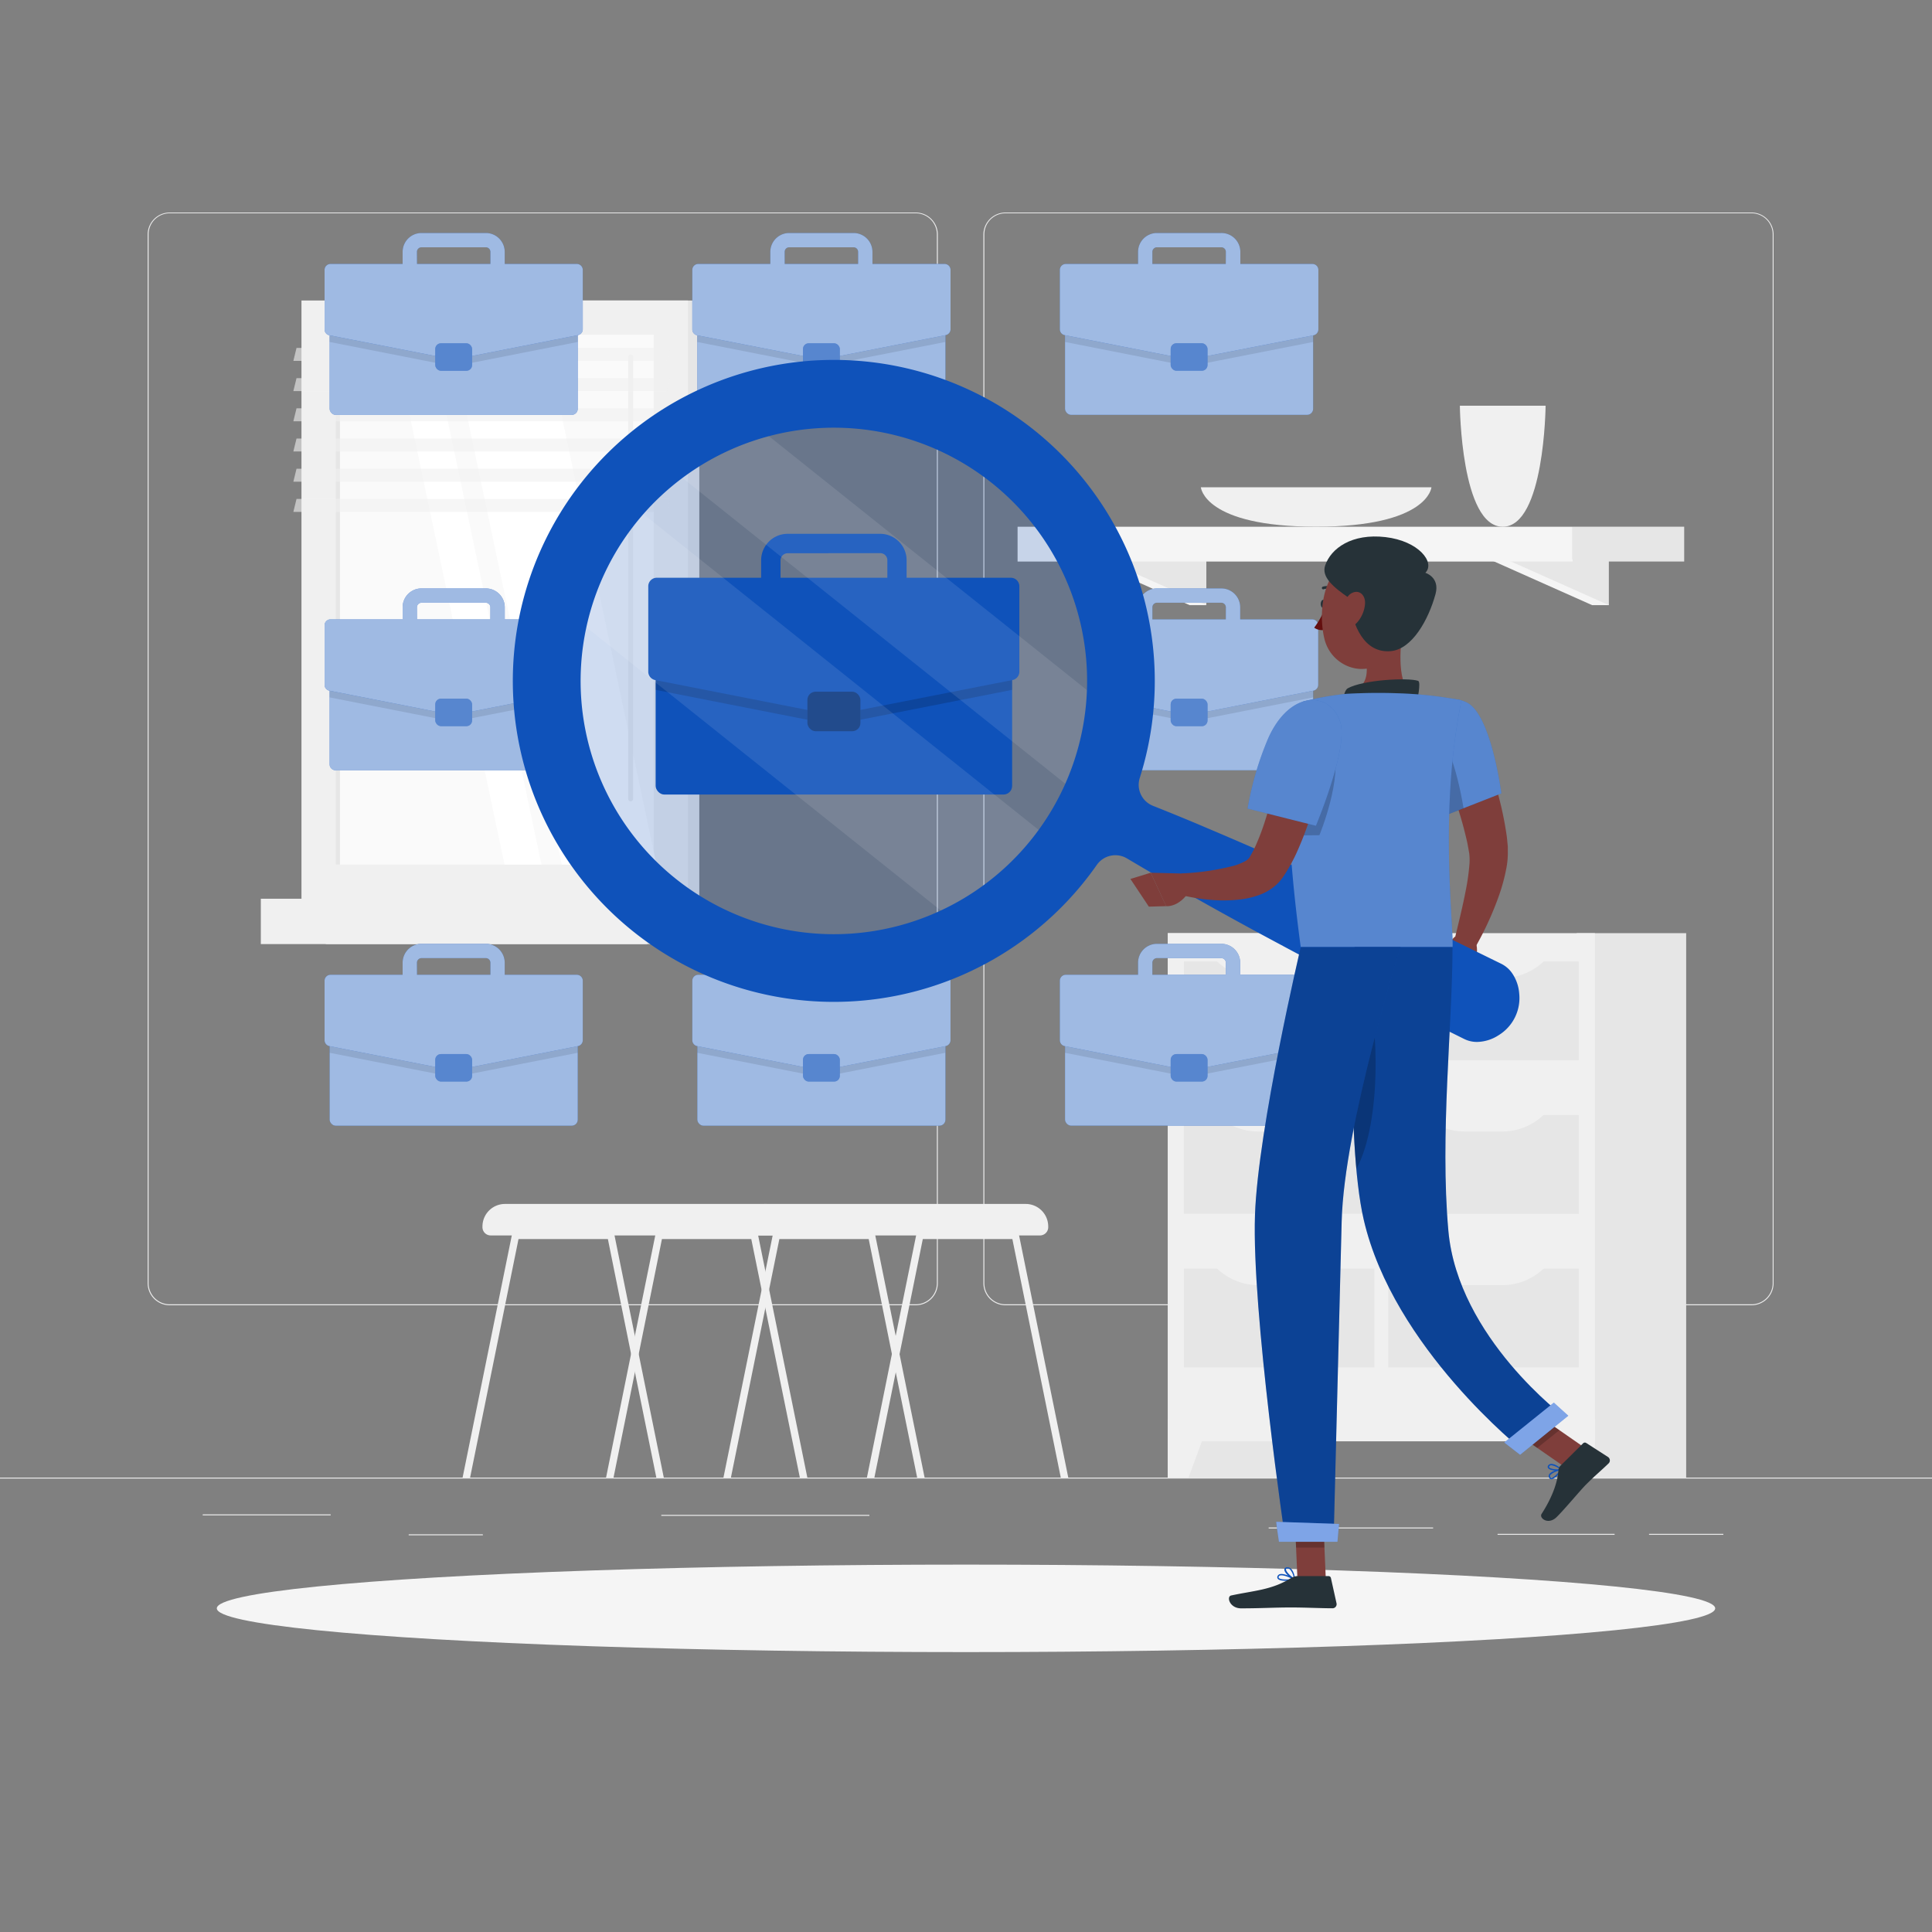 <svg xmlns="http://www.w3.org/2000/svg" viewBox="0 0 500 500"><rect x="0" y="0" width="500" height="500" fill="#808080" stroke="none"/><g id="freepik--background-complete--inject-161"><rect y="382.4" width="500" height="0.25" style="fill:#ebebeb"></rect><rect x="52.46" y="391.92" width="33.12" height="0.25" style="fill:#ebebeb"></rect><rect x="171.14" y="392.05" width="53.86" height="0.25" style="fill:#ebebeb"></rect><rect x="105.77" y="397.08" width="19.19" height="0.25" style="fill:#ebebeb"></rect><rect x="426.77" y="396.96" width="19.23" height="0.25" style="fill:#ebebeb"></rect><rect x="387.57" y="396.96" width="30.29" height="0.25" style="fill:#ebebeb"></rect><rect x="328.33" y="395.31" width="42.56" height="0.25" style="fill:#ebebeb"></rect><path d="M237,337.8H43.91a5.71,5.71,0,0,1-5.7-5.71V60.66A5.71,5.71,0,0,1,43.91,55H237a5.71,5.71,0,0,1,5.71,5.71V332.09A5.71,5.71,0,0,1,237,337.8ZM43.91,55.2a5.46,5.46,0,0,0-5.45,5.46V332.09a5.46,5.46,0,0,0,5.45,5.46H237a5.47,5.47,0,0,0,5.46-5.46V60.66A5.47,5.47,0,0,0,237,55.2Z" style="fill:#ebebeb"></path><path d="M453.31,337.8H260.21a5.72,5.72,0,0,1-5.71-5.71V60.66A5.72,5.72,0,0,1,260.21,55h193.1A5.71,5.71,0,0,1,459,60.66V332.09A5.71,5.71,0,0,1,453.31,337.8ZM260.21,55.2a5.47,5.47,0,0,0-5.46,5.46V332.09a5.47,5.47,0,0,0,5.46,5.46h193.1a5.47,5.47,0,0,0,5.46-5.46V60.66a5.47,5.47,0,0,0-5.46-5.46Z" style="fill:#ebebeb"></path><rect x="302.21" y="241.5" width="28.32" height="140.9" transform="translate(632.75 623.9) rotate(180)" style="fill:#e6e6e6"></rect><polygon points="307.59 382.4 302.21 382.4 302.21 367.1 313.23 367.1 307.59 382.4" style="fill:#f0f0f0"></polygon><rect x="408.06" y="241.5" width="28.32" height="140.9" transform="translate(844.44 623.9) rotate(180)" style="fill:#e6e6e6"></rect><rect x="302.21" y="241.5" width="110.54" height="131.51" transform="translate(714.97 614.51) rotate(180)" style="fill:#f0f0f0"></rect><rect x="318.25" y="316.45" width="25.57" height="49.29" transform="translate(-10.06 672.13) rotate(-90)" style="fill:#e6e6e6"></rect><rect x="371.15" y="316.45" width="25.57" height="49.29" transform="translate(42.84 725.03) rotate(-90)" style="fill:#e6e6e6"></rect><path d="M379.06,332.59h9.75a15.4,15.4,0,0,0,11.2-4.82H367.86A15.4,15.4,0,0,0,379.06,332.59Z" style="fill:#f0f0f0"></path><path d="M325.66,332.59h9.75a15.4,15.4,0,0,0,11.2-4.82H314.46A15.4,15.4,0,0,0,325.66,332.59Z" style="fill:#f0f0f0"></path><rect x="318.25" y="276.7" width="25.57" height="49.29" transform="translate(29.68 632.38) rotate(-90)" style="fill:#e6e6e6"></rect><rect x="371.15" y="276.7" width="25.57" height="49.29" transform="translate(82.59 685.29) rotate(-90)" style="fill:#e6e6e6"></rect><path d="M379.06,292.84h9.75A15.43,15.43,0,0,0,400,288H367.86A15.43,15.43,0,0,0,379.06,292.84Z" style="fill:#f0f0f0"></path><path d="M325.66,292.84h9.75a15.43,15.43,0,0,0,11.2-4.81H314.46A15.43,15.43,0,0,0,325.66,292.84Z" style="fill:#f0f0f0"></path><rect x="318.25" y="236.96" width="25.57" height="49.29" transform="translate(69.43 592.64) rotate(-90)" style="fill:#e6e6e6"></rect><rect x="371.15" y="236.96" width="25.57" height="49.29" transform="translate(122.33 645.54) rotate(-90)" style="fill:#e6e6e6"></rect><path d="M379.06,253.1h9.75a15.4,15.4,0,0,0,11.2-4.82H367.86A15.4,15.4,0,0,0,379.06,253.1Z" style="fill:#f0f0f0"></path><path d="M325.66,253.1h9.75a15.4,15.4,0,0,0,11.2-4.82H314.46A15.4,15.4,0,0,0,325.66,253.1Z" style="fill:#f0f0f0"></path><polygon points="407.38 382.4 412.76 382.4 412.76 367.1 401.74 367.1 407.38 382.4" style="fill:#f0f0f0"></polygon><polygon points="412.04 144.77 416.37 156.61 412.04 156.61 385.47 144.77 412.04 144.77" style="fill:#f5f5f5"></polygon><polygon points="416.37 144.77 416.37 156.61 389.81 144.77 416.37 144.77" style="fill:#e6e6e6"></polygon><polygon points="307.87 144.77 312.2 156.61 307.87 156.61 281.31 144.77 307.87 144.77" style="fill:#f5f5f5"></polygon><polygon points="312.2 144.77 312.2 156.61 285.64 144.77 312.2 144.77" style="fill:#e6e6e6"></polygon><rect x="406.98" y="136.31" width="28.89" height="9.01" style="fill:#e6e6e6"></rect><rect x="263.35" y="136.31" width="143.63" height="9.01" transform="translate(670.33 281.64) rotate(180)" style="fill:#f5f5f5"></rect><path d="M377.81,105s.29,31.32,11.1,31.32S400,105,400,105Z" style="fill:#f0f0f0"></path><path d="M310.78,126.1s.76,10.21,29.84,10.21,29.84-10.21,29.84-10.21Z" style="fill:#f0f0f0"></path><path d="M224.36,382.4h1.93l5.53-27.25,1-4.78,6-29.7H262l12.53,61.73h1.94l-12.77-62.86a.94.94,0,0,0-.93-.76H238.05a.93.93,0,0,0-.92.76l-5.3,26.08-1,4.77Z" style="fill:#f0f0f0"></path><path d="M187.23,382.4h1.93l12.54-61.73h23.12l6,29.72,1,4.76,5.54,27.25h1.93l-6.5-32-1-4.75-5.3-26.08a1,1,0,0,0-.93-.76H200.93a.94.94,0,0,0-.93.76Z" style="fill:#f0f0f0"></path><path d="M265.46,311.58H198.19a5.83,5.83,0,0,0-5.82,5.82v.2a2.13,2.13,0,0,0,2.13,2.13h74.65a2.13,2.13,0,0,0,2.13-2.13v-.2A5.83,5.83,0,0,0,265.46,311.58Z" style="fill:#f0f0f0"></path><path d="M156.85,382.4h1.93l5.53-27.25,1-4.78,6-29.7h23.12L207,382.4h1.94l-12.77-62.86a.94.94,0,0,0-.93-.76H170.54a.93.93,0,0,0-.92.76l-5.3,26.08-1,4.77Z" style="fill:#f0f0f0"></path><path d="M119.72,382.4h1.94l12.53-61.73h23.13l6,29.72,1,4.76,5.54,27.25h1.93l-6.5-32-1-4.75L159,319.54a1,1,0,0,0-.93-.76H133.42a.94.94,0,0,0-.93.76Z" style="fill:#f0f0f0"></path><path d="M198,311.58H130.68a5.83,5.83,0,0,0-5.82,5.82v.2a2.13,2.13,0,0,0,2.13,2.13h74.66a2.12,2.12,0,0,0,2.12-2.13v-.2A5.83,5.83,0,0,0,198,311.58Z" style="fill:#f0f0f0"></path><rect x="84.33" y="77.76" width="96.65" height="154.83" transform="translate(265.31 310.36) rotate(180)" style="fill:#e6e6e6"></rect><rect x="78.02" y="77.76" width="100.01" height="154.83" transform="translate(256.05 310.36) rotate(180)" style="fill:#f0f0f0"></rect><rect x="84.33" y="232.6" width="96.65" height="11.74" transform="translate(265.31 476.93) rotate(180)" style="fill:#e6e6e6"></rect><rect x="67.49" y="232.6" width="100.01" height="11.74" transform="translate(235 476.93) rotate(180)" style="fill:#f0f0f0"></rect><rect x="59.45" y="114.02" width="137.15" height="82.33" transform="translate(283.2 27.16) rotate(90)" style="fill:#fafafa"></rect><polygon points="169.89 223.75 140.93 86.61 116.43 86.61 145.39 223.75 169.89 223.75" style="fill:#fff"></polygon><path d="M163.22,207.37a.63.63,0,0,0,.63-.63V92.36a.63.63,0,1,0-1.26,0V206.74A.63.63,0,0,0,163.22,207.37Z" style="fill:#f0f0f0"></path><polygon points="140.13 223.75 111.17 86.61 101.62 86.61 130.57 223.75 140.13 223.75" style="fill:#fff"></polygon><rect x="18.85" y="154.62" width="137.15" height="1.12" transform="translate(242.6 67.76) rotate(90)" style="fill:#e6e6e6"></rect><polygon points="75.92 93.4 172.57 93.4 173.39 90.04 76.74 90.04 75.92 93.4" style="fill:#f0f0f0;opacity:0.6"></polygon><polygon points="75.92 101.21 172.57 101.21 173.39 97.86 76.74 97.86 75.92 101.21" style="fill:#f0f0f0;opacity:0.6"></polygon><polygon points="75.92 109.03 172.57 109.03 173.39 105.67 76.74 105.67 75.92 109.03" style="fill:#f0f0f0;opacity:0.6"></polygon><polygon points="75.92 116.84 172.57 116.84 173.39 113.49 76.74 113.49 75.92 116.84" style="fill:#f0f0f0;opacity:0.6"></polygon><polygon points="75.92 124.66 172.57 124.66 173.39 121.31 76.74 121.31 75.92 124.66" style="fill:#f0f0f0;opacity:0.6"></polygon><polygon points="75.92 132.48 172.57 132.48 173.39 129.12 76.74 129.12 75.92 132.48" style="fill:#f0f0f0;opacity:0.6"></polygon></g><g id="freepik--Shadow--inject-161"><ellipse id="freepik--path--inject-161" cx="250" cy="416.24" rx="193.89" ry="11.32" style="fill:#f5f5f5"></ellipse></g><g id="freepik--Briefcases--inject-161"><rect x="180.47" y="262.73" width="64.21" height="28.6" rx="1.56" style="fill:#0F52BA"></rect><rect x="180.47" y="262.73" width="64.21" height="28.6" rx="1.56" style="fill:#fff;opacity:0.6"></rect><path d="M243.11,262.73H182a1.56,1.56,0,0,0-1.56,1.56v8.17l31.8,6.26a1.47,1.47,0,0,0,.59,0l31.81-6.26v-8.17A1.56,1.56,0,0,0,243.11,262.73Z" style="opacity:0.1"></path><path d="M244.45,252.27H225.79v-3.13a4.89,4.89,0,0,0-4.88-4.88H204.24a4.89,4.89,0,0,0-4.88,4.88v3.13H180.71a1.54,1.54,0,0,0-1.54,1.54v15.41a1.55,1.55,0,0,0,1.24,1.51L212.28,277a1.94,1.94,0,0,0,.59,0l31.87-6.27a1.56,1.56,0,0,0,1.25-1.51V253.81A1.54,1.54,0,0,0,244.45,252.27Zm-41.38-3.13a1.19,1.19,0,0,1,1.17-1.18h16.67a1.19,1.19,0,0,1,1.17,1.18v3.13h-19Z" style="fill:#0F52BA"></path><path d="M244.45,252.27H225.79v-3.13a4.89,4.89,0,0,0-4.88-4.88H204.24a4.89,4.89,0,0,0-4.88,4.88v3.13H180.71a1.54,1.54,0,0,0-1.54,1.54v15.41a1.55,1.55,0,0,0,1.24,1.51L212.28,277a1.94,1.94,0,0,0,.59,0l31.87-6.27a1.56,1.56,0,0,0,1.25-1.51V253.81A1.54,1.54,0,0,0,244.45,252.27Zm-41.38-3.13a1.19,1.19,0,0,1,1.17-1.18h16.67a1.19,1.19,0,0,1,1.17,1.18v3.13h-19Z" style="fill:#fff;opacity:0.6"></path><rect x="207.81" y="272.79" width="9.54" height="7.12" rx="1.48" style="fill:#0F52BA"></rect><rect x="207.81" y="272.79" width="9.54" height="7.12" rx="1.48" style="fill:#fff;opacity:0.3"></rect><rect x="180.47" y="78.77" width="64.21" height="28.6" rx="1.56" style="fill:#0F52BA"></rect><rect x="180.47" y="78.77" width="64.21" height="28.6" rx="1.56" style="fill:#fff;opacity:0.6"></rect><path d="M243.11,78.77H182a1.56,1.56,0,0,0-1.56,1.56V88.5l31.8,6.26a1.47,1.47,0,0,0,.59,0l31.81-6.26V80.33A1.56,1.56,0,0,0,243.11,78.77Z" style="opacity:0.1"></path><path d="M244.45,68.31H225.79V65.18a4.89,4.89,0,0,0-4.88-4.88H204.24a4.89,4.89,0,0,0-4.88,4.88v3.13H180.71a1.54,1.54,0,0,0-1.54,1.54V85.26a1.54,1.54,0,0,0,1.24,1.51L212.28,93a1.47,1.47,0,0,0,.59,0l31.87-6.27A1.55,1.55,0,0,0,246,85.26V69.85A1.54,1.54,0,0,0,244.45,68.31Zm-41.38-3.13A1.18,1.18,0,0,1,204.24,64h16.67a1.18,1.18,0,0,1,1.17,1.17v3.13h-19Z" style="fill:#0F52BA"></path><path d="M244.45,68.31H225.79V65.18a4.89,4.89,0,0,0-4.88-4.88H204.24a4.89,4.89,0,0,0-4.88,4.88v3.13H180.71a1.54,1.54,0,0,0-1.54,1.54V85.26a1.54,1.54,0,0,0,1.24,1.51L212.28,93a1.47,1.47,0,0,0,.59,0l31.87-6.27A1.55,1.55,0,0,0,246,85.26V69.85A1.54,1.54,0,0,0,244.45,68.31Zm-41.38-3.13A1.18,1.18,0,0,1,204.24,64h16.67a1.18,1.18,0,0,1,1.17,1.17v3.13h-19Z" style="fill:#fff;opacity:0.6"></path><rect x="207.81" y="88.84" width="9.54" height="7.12" rx="1.48" style="fill:#0F52BA"></rect><rect x="207.81" y="88.84" width="9.54" height="7.12" rx="1.48" style="fill:#fff;opacity:0.3"></rect><rect x="85.31" y="262.73" width="64.21" height="28.6" rx="1.56" style="fill:#0F52BA"></rect><rect x="85.31" y="262.73" width="64.21" height="28.6" rx="1.56" style="fill:#fff;opacity:0.6"></rect><path d="M148,262.73H86.87a1.56,1.56,0,0,0-1.56,1.56v8.17l31.8,6.26a1.52,1.52,0,0,0,.6,0l31.81-6.26v-8.17A1.56,1.56,0,0,0,148,262.73Z" style="opacity:0.1"></path><path d="M149.28,252.27H130.62v-3.13a4.89,4.89,0,0,0-4.88-4.88H109.08a4.89,4.89,0,0,0-4.88,4.88v3.13H85.54A1.54,1.54,0,0,0,84,253.81v15.41a1.55,1.55,0,0,0,1.24,1.51L117.11,277a2,2,0,0,0,.6,0l31.87-6.27a1.55,1.55,0,0,0,1.24-1.51V253.81A1.54,1.54,0,0,0,149.28,252.27Zm-41.38-3.13a1.2,1.2,0,0,1,1.18-1.18h16.66a1.2,1.2,0,0,1,1.18,1.18v3.13h-19Z" style="fill:#0F52BA"></path><path d="M149.28,252.27H130.62v-3.13a4.89,4.89,0,0,0-4.88-4.88H109.08a4.89,4.89,0,0,0-4.88,4.88v3.13H85.54A1.54,1.54,0,0,0,84,253.81v15.41a1.55,1.55,0,0,0,1.24,1.51L117.11,277a2,2,0,0,0,.6,0l31.87-6.27a1.55,1.55,0,0,0,1.24-1.51V253.81A1.54,1.54,0,0,0,149.28,252.27Zm-41.38-3.13a1.2,1.2,0,0,1,1.18-1.18h16.66a1.2,1.2,0,0,1,1.18,1.18v3.13h-19Z" style="fill:#fff;opacity:0.6"></path><rect x="112.64" y="272.79" width="9.54" height="7.12" rx="1.48" style="fill:#0F52BA"></rect><rect x="112.64" y="272.79" width="9.54" height="7.12" rx="1.48" style="fill:#fff;opacity:0.3"></rect><rect x="85.31" y="78.77" width="64.21" height="28.6" rx="1.56" style="fill:#0F52BA"></rect><rect x="85.31" y="78.77" width="64.21" height="28.6" rx="1.56" style="fill:#fff;opacity:0.6"></rect><path d="M148,78.77H86.87a1.56,1.56,0,0,0-1.56,1.56V88.5l31.8,6.26a1.51,1.51,0,0,0,.6,0l31.81-6.26V80.33A1.56,1.56,0,0,0,148,78.77Z" style="opacity:0.1"></path><path d="M149.28,68.31H130.62V65.18a4.89,4.89,0,0,0-4.88-4.88H109.08a4.89,4.89,0,0,0-4.88,4.88v3.13H85.54A1.54,1.54,0,0,0,84,69.85V85.26a1.54,1.54,0,0,0,1.24,1.51L117.11,93a1.51,1.51,0,0,0,.6,0l31.87-6.27a1.54,1.54,0,0,0,1.24-1.51V69.85A1.54,1.54,0,0,0,149.28,68.31ZM107.9,65.18A1.19,1.19,0,0,1,109.08,64h16.66a1.19,1.19,0,0,1,1.18,1.17v3.13h-19Z" style="fill:#0F52BA"></path><path d="M149.28,68.31H130.62V65.18a4.89,4.89,0,0,0-4.88-4.88H109.08a4.89,4.89,0,0,0-4.88,4.88v3.13H85.54A1.54,1.54,0,0,0,84,69.85V85.26a1.54,1.54,0,0,0,1.24,1.51L117.11,93a1.51,1.51,0,0,0,.6,0l31.87-6.27a1.54,1.54,0,0,0,1.24-1.51V69.85A1.54,1.54,0,0,0,149.28,68.31ZM107.9,65.18A1.19,1.19,0,0,1,109.08,64h16.66a1.19,1.19,0,0,1,1.18,1.17v3.13h-19Z" style="fill:#fff;opacity:0.6"></path><rect x="112.64" y="88.84" width="9.54" height="7.12" rx="1.48" style="fill:#0F52BA"></rect><rect x="112.64" y="88.84" width="9.54" height="7.12" rx="1.48" style="fill:#fff;opacity:0.3"></rect><path d="M140,199.35H86.87a1.57,1.57,0,0,1-1.57-1.57V172.31a1.55,1.55,0,0,1,.13-.61,2.15,2.15,0,0,1,.14-.26,1.1,1.1,0,0,1,.2-.23,1.56,1.56,0,0,1,1.1-.46h50.29a65.58,65.58,0,0,0-.41,10.52c0,.57,0,1.14.09,1.7.07,1.05.15,2.11.27,3.16A67,67,0,0,0,140,199.35Z" style="fill:#0F52BA"></path><path d="M140,199.35H86.87a1.57,1.57,0,0,1-1.57-1.57V172.31a1.55,1.55,0,0,1,.13-.61,2.15,2.15,0,0,1,.14-.26,1.1,1.1,0,0,1,.2-.23,1.56,1.56,0,0,1,1.1-.46h50.29a65.58,65.58,0,0,0-.41,10.52c0,.57,0,1.14.09,1.7.07,1.05.15,2.11.27,3.16A67,67,0,0,0,140,199.35Z" style="fill:#fff;opacity:0.6"></path><path d="M137.16,170.75a65.58,65.58,0,0,0-.41,10.52c0,.57,0,1.14.09,1.7l-14.66,2.88-4.48.88a1.18,1.18,0,0,1-.59,0l-4.47-.87-27.33-5.38V172.3a1.69,1.69,0,0,1,.12-.6,2.15,2.15,0,0,1,.14-.26,1.1,1.1,0,0,1,.2-.23,1.56,1.56,0,0,1,1.1-.46Z" style="opacity:0.1"></path><path d="M139.25,160.29h-8.62v-3.13a4.9,4.9,0,0,0-4.89-4.88H109.08a4.88,4.88,0,0,0-4.88,4.88v3.13H85.54A1.54,1.54,0,0,0,84,161.83v15.4a1.55,1.55,0,0,0,1.25,1.52h.06l27.33,5.39,4.47.87a1.47,1.47,0,0,0,.59,0l4.48-.88,14.57-2.87a65.58,65.58,0,0,1,.41-10.52A66.34,66.34,0,0,1,139.25,160.29Zm-31.35-3.13a1.19,1.19,0,0,1,1.18-1.17h16.66a1.18,1.18,0,0,1,1.17,1.17v3.13h-19Z" style="fill:#0F52BA"></path><path d="M139.25,160.29h-8.62v-3.13a4.9,4.9,0,0,0-4.89-4.88H109.08a4.88,4.88,0,0,0-4.88,4.88v3.13H85.54A1.54,1.54,0,0,0,84,161.83v15.4a1.55,1.55,0,0,0,1.25,1.52h.06l27.33,5.39,4.47.87a1.47,1.47,0,0,0,.59,0l4.48-.88,14.57-2.87a65.58,65.58,0,0,1,.41-10.52A66.34,66.34,0,0,1,139.25,160.29Zm-31.35-3.13a1.19,1.19,0,0,1,1.18-1.17h16.66a1.18,1.18,0,0,1,1.17,1.17v3.13h-19Z" style="fill:#fff;opacity:0.6"></path><rect x="112.64" y="180.81" width="9.54" height="7.12" rx="1.48" style="fill:#0F52BA"></rect><rect x="112.64" y="180.81" width="9.54" height="7.12" rx="1.48" style="fill:#fff;opacity:0.3"></rect><rect x="275.64" y="262.73" width="64.21" height="28.6" rx="1.56" transform="translate(615.48 554.05) rotate(180)" style="fill:#0F52BA"></rect><rect x="275.64" y="262.73" width="64.21" height="28.6" rx="1.56" transform="translate(615.48 554.05) rotate(180)" style="fill:#fff;opacity:0.6"></rect><path d="M277.2,262.73h61.08a1.56,1.56,0,0,1,1.56,1.56v8.17L308,278.72a1.47,1.47,0,0,1-.59,0l-31.81-6.26v-8.17A1.56,1.56,0,0,1,277.2,262.73Z" style="opacity:0.1"></path><path d="M275.87,252.27h18.66v-3.13a4.89,4.89,0,0,1,4.88-4.88h16.67a4.89,4.89,0,0,1,4.88,4.88v3.13h18.65a1.54,1.54,0,0,1,1.54,1.54v15.41a1.55,1.55,0,0,1-1.24,1.51L308,277a2,2,0,0,1-.6,0l-31.87-6.27a1.55,1.55,0,0,1-1.24-1.51V253.81A1.54,1.54,0,0,1,275.87,252.27Zm41.38-3.13a1.19,1.19,0,0,0-1.17-1.18H299.41a1.2,1.2,0,0,0-1.18,1.18v3.13h19Z" style="fill:#0F52BA"></path><path d="M275.87,252.27h18.66v-3.13a4.89,4.89,0,0,1,4.88-4.88h16.67a4.89,4.89,0,0,1,4.88,4.88v3.13h18.65a1.54,1.54,0,0,1,1.54,1.54v15.41a1.55,1.55,0,0,1-1.24,1.51L308,277a2,2,0,0,1-.6,0l-31.87-6.27a1.55,1.55,0,0,1-1.24-1.51V253.81A1.54,1.54,0,0,1,275.87,252.27Zm41.38-3.13a1.19,1.19,0,0,0-1.17-1.18H299.41a1.2,1.2,0,0,0-1.18,1.18v3.13h19Z" style="fill:#fff;opacity:0.6"></path><rect x="302.97" y="272.79" width="9.54" height="7.12" rx="1.48" transform="translate(615.48 552.7) rotate(180)" style="fill:#0F52BA"></rect><rect x="302.97" y="272.79" width="9.54" height="7.12" rx="1.48" transform="translate(615.48 552.7) rotate(180)" style="fill:#fff;opacity:0.3"></rect><rect x="275.64" y="78.77" width="64.21" height="28.6" rx="1.56" transform="translate(615.48 186.13) rotate(180)" style="fill:#0F52BA"></rect><rect x="275.64" y="78.77" width="64.21" height="28.6" rx="1.56" transform="translate(615.48 186.13) rotate(180)" style="fill:#fff;opacity:0.6"></rect><path d="M277.2,78.77h61.08a1.56,1.56,0,0,1,1.56,1.56V88.5L308,94.76a1.47,1.47,0,0,1-.59,0L275.64,88.5V80.33A1.56,1.56,0,0,1,277.2,78.77Z" style="opacity:0.1"></path><path d="M275.87,68.31h18.66V65.18a4.89,4.89,0,0,1,4.88-4.88h16.67A4.89,4.89,0,0,1,321,65.18v3.13h18.65a1.54,1.54,0,0,1,1.54,1.54V85.26a1.54,1.54,0,0,1-1.24,1.51L308,93a1.51,1.51,0,0,1-.6,0l-31.87-6.27a1.54,1.54,0,0,1-1.24-1.51V69.85A1.54,1.54,0,0,1,275.87,68.31Zm41.38-3.13A1.18,1.18,0,0,0,316.08,64H299.41a1.19,1.19,0,0,0-1.18,1.17v3.13h19Z" style="fill:#0F52BA"></path><path d="M275.87,68.31h18.66V65.18a4.89,4.89,0,0,1,4.88-4.88h16.67A4.89,4.89,0,0,1,321,65.18v3.13h18.65a1.54,1.54,0,0,1,1.54,1.54V85.26a1.54,1.54,0,0,1-1.24,1.51L308,93a1.51,1.51,0,0,1-.6,0l-31.87-6.27a1.54,1.54,0,0,1-1.24-1.51V69.85A1.54,1.54,0,0,1,275.87,68.31Zm41.38-3.13A1.18,1.18,0,0,0,316.08,64H299.41a1.19,1.19,0,0,0-1.18,1.17v3.13h19Z" style="fill:#fff;opacity:0.6"></path><rect x="302.97" y="88.84" width="9.54" height="7.12" rx="1.48" transform="translate(615.48 184.79) rotate(-180)" style="fill:#0F52BA"></rect><rect x="302.97" y="88.84" width="9.54" height="7.12" rx="1.48" transform="translate(615.48 184.79) rotate(-180)" style="fill:#fff;opacity:0.3"></rect><path d="M285.19,199.35h53.1a1.57,1.57,0,0,0,1.56-1.57V172.31a1.55,1.55,0,0,0-.13-.61,1.3,1.3,0,0,0-.14-.26,1.1,1.1,0,0,0-.2-.23,1.54,1.54,0,0,0-1.1-.46H288a65.58,65.58,0,0,1,.41,10.52c0,.57,0,1.14-.09,1.7-.06,1.05-.15,2.11-.27,3.16A67,67,0,0,1,285.19,199.35Z" style="fill:#0F52BA"></path><path d="M285.19,199.35h53.1a1.57,1.57,0,0,0,1.56-1.57V172.31a1.55,1.55,0,0,0-.13-.61,1.3,1.3,0,0,0-.14-.26,1.1,1.1,0,0,0-.2-.23,1.54,1.54,0,0,0-1.1-.46H288a65.58,65.58,0,0,1,.41,10.52c0,.57,0,1.14-.09,1.7-.06,1.05-.15,2.11-.27,3.16A67,67,0,0,1,285.19,199.35Z" style="fill:#fff;opacity:0.6"></path><path d="M288,170.75a65.58,65.58,0,0,1,.41,10.52c0,.57,0,1.14-.09,1.7L303,185.85l4.48.88a1.18,1.18,0,0,0,.59,0l4.47-.87,27.33-5.38V172.3a1.69,1.69,0,0,0-.12-.6,1.3,1.3,0,0,0-.14-.26,1.1,1.1,0,0,0-.2-.23,1.54,1.54,0,0,0-1.1-.46Z" style="opacity:0.1"></path><path d="M285.9,160.29h8.63v-3.13a4.89,4.89,0,0,1,4.88-4.88h16.66a4.89,4.89,0,0,1,4.89,4.88v3.13h18.65a1.54,1.54,0,0,1,1.54,1.54v15.4a1.55,1.55,0,0,1-1.24,1.52h-.07l-27.33,5.39L308,185a1.47,1.47,0,0,1-.59,0l-4.48-.88-14.57-2.87a67,67,0,0,0-2.5-21Zm31.35-3.13a1.19,1.19,0,0,0-1.18-1.17H299.41a1.18,1.18,0,0,0-1.17,1.17v3.13h19Z" style="fill:#0F52BA"></path><path d="M285.9,160.29h8.63v-3.13a4.89,4.89,0,0,1,4.88-4.88h16.66a4.89,4.89,0,0,1,4.89,4.88v3.13h18.65a1.54,1.54,0,0,1,1.54,1.54v15.4a1.55,1.55,0,0,1-1.24,1.52h-.07l-27.33,5.39L308,185a1.47,1.47,0,0,1-.59,0l-4.48-.88-14.57-2.87a67,67,0,0,0-2.5-21Zm31.35-3.13a1.19,1.19,0,0,0-1.18-1.17H299.41a1.18,1.18,0,0,0-1.17,1.17v3.13h19Z" style="fill:#fff;opacity:0.6"></path><rect x="302.97" y="180.81" width="9.54" height="7.12" rx="1.48" transform="translate(615.48 368.75) rotate(180)" style="fill:#0F52BA"></rect><rect x="302.97" y="180.81" width="9.54" height="7.12" rx="1.48" transform="translate(615.48 368.75) rotate(180)" style="fill:#fff;opacity:0.3"></rect><rect x="169.68" y="164.54" width="92.26" height="41.09" rx="2.24" style="fill:#0F52BA"></rect><path d="M227.78,158H203.83a6.86,6.86,0,0,1-6.85-6.85V145a6.86,6.86,0,0,1,6.85-6.85h23.95a6.85,6.85,0,0,1,6.85,6.85v6.12A6.85,6.85,0,0,1,227.78,158Zm-23.95-14.82A1.85,1.85,0,0,0,202,145v6.12a1.85,1.85,0,0,0,1.85,1.85h23.95a1.85,1.85,0,0,0,1.85-1.85V145a1.85,1.85,0,0,0-1.85-1.85Z" style="fill:#0F52BA"></path><path d="M259.69,164.54H171.93a2.24,2.24,0,0,0-2.25,2.24v11.75l45.7,9a2,2,0,0,0,.85,0l45.71-9V166.78A2.24,2.24,0,0,0,259.69,164.54Z" style="opacity:0.2"></path><path d="M262,176l-45.79,9a2.48,2.48,0,0,1-.86,0l-45.79-9a2.22,2.22,0,0,1-1.79-2.17V151.73a2.21,2.21,0,0,1,2.21-2.21H261.6a2.21,2.21,0,0,1,2.21,2.21v22.14A2.21,2.21,0,0,1,262,176Z" style="fill:#0F52BA"></path><rect x="208.96" y="179.01" width="13.71" height="10.23" rx="2.12" style="fill:#0F52BA"></rect><rect x="208.96" y="179.01" width="13.71" height="10.23" rx="2.12" style="opacity:0.4"></rect></g><g id="freepik--Character--inject-161"><path d="M380.9,187.21c1.15,2.37,2,4.61,3,6.95s1.73,4.67,2.51,7.06a90.17,90.17,0,0,1,3.49,14.86c.1.63.15,1.31.22,2l.1,1c0,.18,0,.31,0,.52l0,.65a21,21,0,0,1-.39,4.52,48.49,48.49,0,0,1-2.11,7.6,83,83,0,0,1-6.36,13.55l-5.08-2.15c1.13-4.56,2.27-9.21,3.13-13.7a57.49,57.49,0,0,0,.89-6.51,15.18,15.18,0,0,0-.06-2.68l-.11-.63-.14-.8c-.11-.53-.18-1.06-.31-1.6a102,102,0,0,0-3.86-13c-.76-2.17-1.6-4.33-2.44-6.5s-1.77-4.35-2.63-6.35Z" style="fill:#7f3e3b"></path><path d="M376.5,242.44l-3.9,3.8,8.51,4s2.06-3.6.64-6.86Z" style="fill:#7f3e3b"></path><polygon points="369.46 251.91 376.64 254.85 381.11 250.2 372.6 246.24 369.46 251.91" style="fill:#7f3e3b"></polygon><path d="M223.81,247.81a72,72,0,1,0-79.57-63.57A72,72,0,0,0,223.81,247.81Z" style="fill:#0F52BA;opacity:0.2"></path><path d="M171.42,119.54,280.92,207c.47-1,.91-2,1.34-3a71.06,71.06,0,0,0,5.2-20.48h0L192.88,108A71.39,71.39,0,0,0,171.42,119.54Z" style="fill:#fff;opacity:0.1"></path><path d="M146.16,157.87,249.1,240.12a72,72,0,0,0,24.78-21.28L161.46,129A72,72,0,0,0,146.16,157.87Z" style="fill:#fff;opacity:0.1"></path><path d="M393.17,257.12a10.68,10.68,0,0,0-1.73-5.1,7.38,7.38,0,0,0-2.95-2.61l-6.83-3.35c-4.54-2.25-9.11-4.44-13.68-6.63s-9.17-4.34-13.75-6.51-9.2-4.28-13.83-6.35q-13.86-6.28-27.9-12.22c-4.68-2-9.37-3.92-14.1-5.8h0a5.85,5.85,0,0,1-3.43-7.22,83.07,83.07,0,1,0-11.12,22.51,5.86,5.86,0,0,1,7.83-1.67h0q6.56,3.9,13.18,7.67,13.23,7.54,26.66,14.7c4.47,2.42,9,4.75,13.45,7.12s9,4.68,13.53,7,9,4.59,13.59,6.83l6.81,3.38a7.34,7.34,0,0,0,3.87.76,10.58,10.58,0,0,0,5.09-1.73A11.27,11.27,0,0,0,393.17,257.12ZM186.8,235a65.54,65.54,0,1,1,87.77-29.76A65.53,65.53,0,0,1,186.8,235Z" style="fill:#0F52BA"></path><path d="M343.19,156.3c0,.59-.31,1.07-.7,1.07s-.7-.48-.7-1.07.31-1.08.7-1.08S343.19,155.7,343.19,156.3Z" style="fill:#263238"></path><path d="M342.93,157.37a21.16,21.16,0,0,1-2.82,5.07,3.41,3.41,0,0,0,2.83.53Z" style="fill:#630f0f"></path><path d="M345.29,153a.35.35,0,0,0,.2-.63,3.49,3.49,0,0,0-3.13-.54.35.35,0,1,0,.25.65h0a2.79,2.79,0,0,1,2.48.45A.31.31,0,0,0,345.29,153Z" style="fill:#263238"></path><path d="M363.42,160.76c-1.06,5.38-2.11,15.23,1.65,18.81,0,0-1.47,5.45-11.45,5.45-11,0-5.25-5.45-5.25-5.45,6-1.43,5.84-5.88,4.79-10Z" style="fill:#7f3e3b"></path><path d="M367,176.2c.83.27-.25,5.21-.25,5.21s-1.37,3.45-18.39,2.25c-1.31-.1-.81-4.84.44-5.53C352.83,175.93,364.32,175.32,367,176.2Z" style="fill:#263238"></path><path d="M401.57,382.81c.92-.09,2.26-1.78,2.64-2.4a.17.17,0,0,0,0-.18.16.16,0,0,0-.17-.08c-.1,0-2.52.46-3.11,1.4a.84.84,0,0,0-.1.67c.13.44.38.56.58.59Zm2.11-2.23c-.65.9-1.72,1.95-2.23,1.88-.05,0-.2,0-.29-.34a.46.46,0,0,1,.06-.39A4.71,4.71,0,0,1,403.68,380.58Z" style="fill:#0F52BA"></path><path d="M403.58,380.58a3.22,3.22,0,0,0,.53-.09.18.18,0,0,0,.12-.13.18.18,0,0,0-.06-.17c-.06-.06-1.68-1.44-2.78-1.33h0a.94.94,0,0,0-.68.36.55.55,0,0,0-.07.71C401,380.5,402.58,380.68,403.58,380.58Zm.08-.35c-1,.12-2.46-.08-2.74-.49,0,0-.08-.13.06-.31a.66.66,0,0,1,.45-.23h0A4.22,4.22,0,0,1,403.66,380.23Z" style="fill:#0F52BA"></path><path d="M332.82,409.11a13.43,13.43,0,0,0,2.26-.2.2.2,0,0,0,.14-.14.17.17,0,0,0-.09-.18c-.11-.07-2.67-1.53-3.9-1.2a.9.9,0,0,0-.55.41.66.66,0,0,0,0,.76C331,409,331.88,409.11,332.82,409.11Zm1.7-.46c-1.37.19-3.23.18-3.57-.29-.05-.06-.09-.17,0-.39a.51.51,0,0,1,.34-.24C332.08,407.52,333.62,408.19,334.52,408.65Z" style="fill:#0F52BA"></path><path d="M335,408.91a.2.2,0,0,0,.11,0,.2.2,0,0,0,.07-.16c0-.08-.21-2.06-1.14-2.83a1.33,1.33,0,0,0-1-.3c-.48.05-.61.29-.65.49-.13.83,1.63,2.42,2.51,2.82Zm-1.79-3a1,1,0,0,1,.61.23,4.15,4.15,0,0,1,1,2.26c-.91-.54-2.1-1.79-2-2.29,0,0,0-.16.34-.19Z" style="fill:#0F52BA"></path><polygon points="343.12 408.74 335.78 408.74 335.04 391.72 342.39 391.72 343.12 408.74" style="fill:#7f3e3b"></polygon><polygon points="410.63 375.03 404.9 379.62 390.32 369.5 396.06 364.91 410.63 375.03" style="fill:#7f3e3b"></polygon><path d="M403.85,379.33l5.86-5.81a.65.65,0,0,1,.8-.08l5.63,3.62a1.07,1.07,0,0,1,.15,1.68c-2.08,2-3.19,2.86-5.77,5.41-1.58,1.58-5.45,6.28-7.64,8.45s-4.63.29-3.92-.8c3.15-4.86,4.22-8.87,4.36-11.31A1.81,1.81,0,0,1,403.85,379.33Z" style="fill:#263238"></path><path d="M335.82,407.89h8a.63.63,0,0,1,.62.5l1.45,6.53a1.06,1.06,0,0,1-1.05,1.3c-2.9,0-7.08-.21-10.72-.21-4.25,0-7.92.23-12.91.23-3,0-3.85-3.05-2.59-3.33,5.75-1.25,10.44-1.39,15.4-4.45A3.44,3.44,0,0,1,335.82,407.89Z" style="fill:#263238"></path><path d="M379.55,181.77c6.37,3,9,23.56,9,23.56l-14.65,5.75a117.21,117.21,0,0,1-5.51-17.15C366.34,184.65,373,178.65,379.55,181.77Z" style="fill:#0F52BA"></path><path d="M379.55,181.77c6.37,3,9,23.56,9,23.56l-14.65,5.75a117.21,117.21,0,0,1-5.51-17.15C366.34,184.65,373,178.65,379.55,181.77Z" style="fill:#fff;opacity:0.3"></path><path d="M370.06,187.8a8.18,8.18,0,0,0-1.56-.57,13.46,13.46,0,0,0-.06,6.7,116.48,116.48,0,0,0,5.5,17.15l4.83-1.89C377.88,203.82,375.15,190.24,370.06,187.8Z" style="opacity:0.2"></path><path d="M337.07,181.61s-7.82,8.83-.44,63.5h39.3c.27-6-3.52-35.46,2.3-63.88a102.86,102.86,0,0,0-13.16-1.66,145.27,145.27,0,0,0-16.7,0A73.5,73.5,0,0,0,337.07,181.61Z" style="fill:#0F52BA"></path><path d="M337.07,181.61s-7.82,8.83-.44,63.5h39.3c.27-6-3.52-35.46,2.3-63.88a102.86,102.86,0,0,0-13.16-1.66,145.27,145.27,0,0,0-16.7,0A73.5,73.5,0,0,0,337.07,181.61Z" style="fill:#fff;opacity:0.3"></path><path d="M345,193.33c-1.78-5.34-6.06-7.05-10.42-3.88-.88,5.18-1.5,13.53-.79,26.77l7.67-.07S347.63,201.28,345,193.33Z" style="opacity:0.2"></path><path d="M343.56,191.14c-.32,2.68-.76,5.11-1.25,7.64s-1.06,5-1.71,7.49a85.86,85.86,0,0,1-5.22,14.82c-.57,1.23-1.23,2.44-1.93,3.65-.36.61-.72,1.22-1.13,1.82a12.64,12.64,0,0,1-1.87,2.29,13.27,13.27,0,0,1-4.8,2.85,21.64,21.64,0,0,1-4.47,1.05,36.92,36.92,0,0,1-8.19.1q-2-.16-3.9-.51c-1.3-.23-2.53-.47-3.87-.82l.65-5.48a65.26,65.26,0,0,0,13.52-2A15.39,15.39,0,0,0,322,223a3.75,3.75,0,0,0,1.4-1.11c-.08.07.65-1.14,1.08-2s.91-2,1.32-3c.84-2.06,1.56-4.24,2.22-6.47s1.24-4.5,1.78-6.8,1-4.62,1.5-7,.86-4.74,1.22-6.95Z" style="fill:#7f3e3b"></path><path d="M346.89,187c2.07,6.71-6.33,26.71-6.33,26.71l-17.69-4.45a81.82,81.82,0,0,1,5.43-18.39C334,178.39,344.4,178.91,346.89,187Z" style="fill:#0F52BA"></path><path d="M346.89,187c2.07,6.71-6.33,26.71-6.33,26.71l-17.69-4.45a81.82,81.82,0,0,1,5.43-18.39C334,178.39,344.4,178.91,346.89,187Z" style="fill:#fff;opacity:0.3"></path><path d="M306.12,226.07l-8.32-.21,4,8.65s3.38.45,6.16-4.12l2.93-3.49-3.37-.68A8.22,8.22,0,0,0,306.12,226.07Z" style="fill:#7f3e3b"></path><polygon points="292.55 227.47 297.32 234.64 301.81 234.51 297.8 225.86 292.55 227.47" style="fill:#7f3e3b"></polygon><polygon points="335.05 391.73 335.42 400.5 342.77 400.5 342.39 391.73 335.05 391.73" style="opacity:0.2"></polygon><polygon points="396.06 364.91 390.32 369.5 397.84 374.72 403.58 370.13 396.06 364.91" style="opacity:0.2"></polygon><path d="M363,155c-.44,7.28-.32,11.56-4,15.3-5.52,5.62-14.51,2.3-16.25-5-1.57-6.54-.58-17.34,6.54-20.25A9.94,9.94,0,0,1,363,155Z" style="fill:#7f3e3b"></path><path d="M368.88,148.24s3.83,1.14,2.63,5.51c-1.81,6.64-6.07,14.28-11.57,14.76-6.85.61-9.94-6.46-10.84-13.77-4.1-2.81-7.14-5.44-6.16-8.36,1.5-4.5,6.94-8.38,15.6-7.38S371.51,145.6,368.88,148.24Z" style="fill:#263238"></path><path d="M353.27,156.24a8.24,8.24,0,0,1-2.06,4.87c-1.6,1.76-3.28.66-3.56-1.48-.25-1.94.27-5.19,2.23-6.16S353.4,154.06,353.27,156.24Z" style="fill:#7f3e3b"></path><path d="M350.57,245.11s-2.48,49.52,2.35,70.5c7.65,33.22,41.28,59.84,41.28,59.84L405,366.8s-27.67-20.59-30.16-48.25c-2.23-24.84,1.07-53.37,1.07-73.44Z" style="fill:#0F52BA"></path><path d="M350.57,245.11s-2.48,49.52,2.35,70.5c7.65,33.22,41.28,59.84,41.28,59.84L405,366.8s-27.67-20.59-30.16-48.25c-2.23-24.84,1.07-53.37,1.07-73.44Z" style="opacity:0.2"></path><path d="M354.26,259.78c-1-1.93-2.95,3.82-4.31,11.2,0,10.18.18,21.76,1.07,31.57C357.81,290,356.37,263.78,354.26,259.78Z" style="opacity:0.2"></path><path d="M389.3,373.32s4.1,3.18,4.1,3.18l12.47-10.11L402.13,363Z" style="fill:#2c6bdb"></path><path d="M389.3,373.32s4.1,3.18,4.1,3.18l12.47-10.11L402.13,363Z" style="fill:#fafafa;opacity:0.4"></path><path d="M336.63,245.11s-11.06,46.9-11.84,69.3c-.87,25.13,7.89,84.39,7.89,84.39h12.45s1.53-59.72,2.09-82.61c.6-24.95,15.24-71.08,15.24-71.08Z" style="fill:#0F52BA"></path><path d="M336.63,245.11s-11.06,46.9-11.84,69.3c-.87,25.13,7.89,84.39,7.89,84.39h12.45s1.53-59.72,2.09-82.61c.6-24.95,15.24-71.08,15.24-71.08Z" style="opacity:0.2"></path><path d="M330.29,393.84c-.06,0,.7,5.17.7,5.17h15.14l.41-4.61Z" style="fill:#2c6bdb"></path><path d="M330.29,393.84c-.06,0,.7,5.17.7,5.17h15.14l.41-4.61Z" style="fill:#fafafa;opacity:0.4"></path></g></svg>
